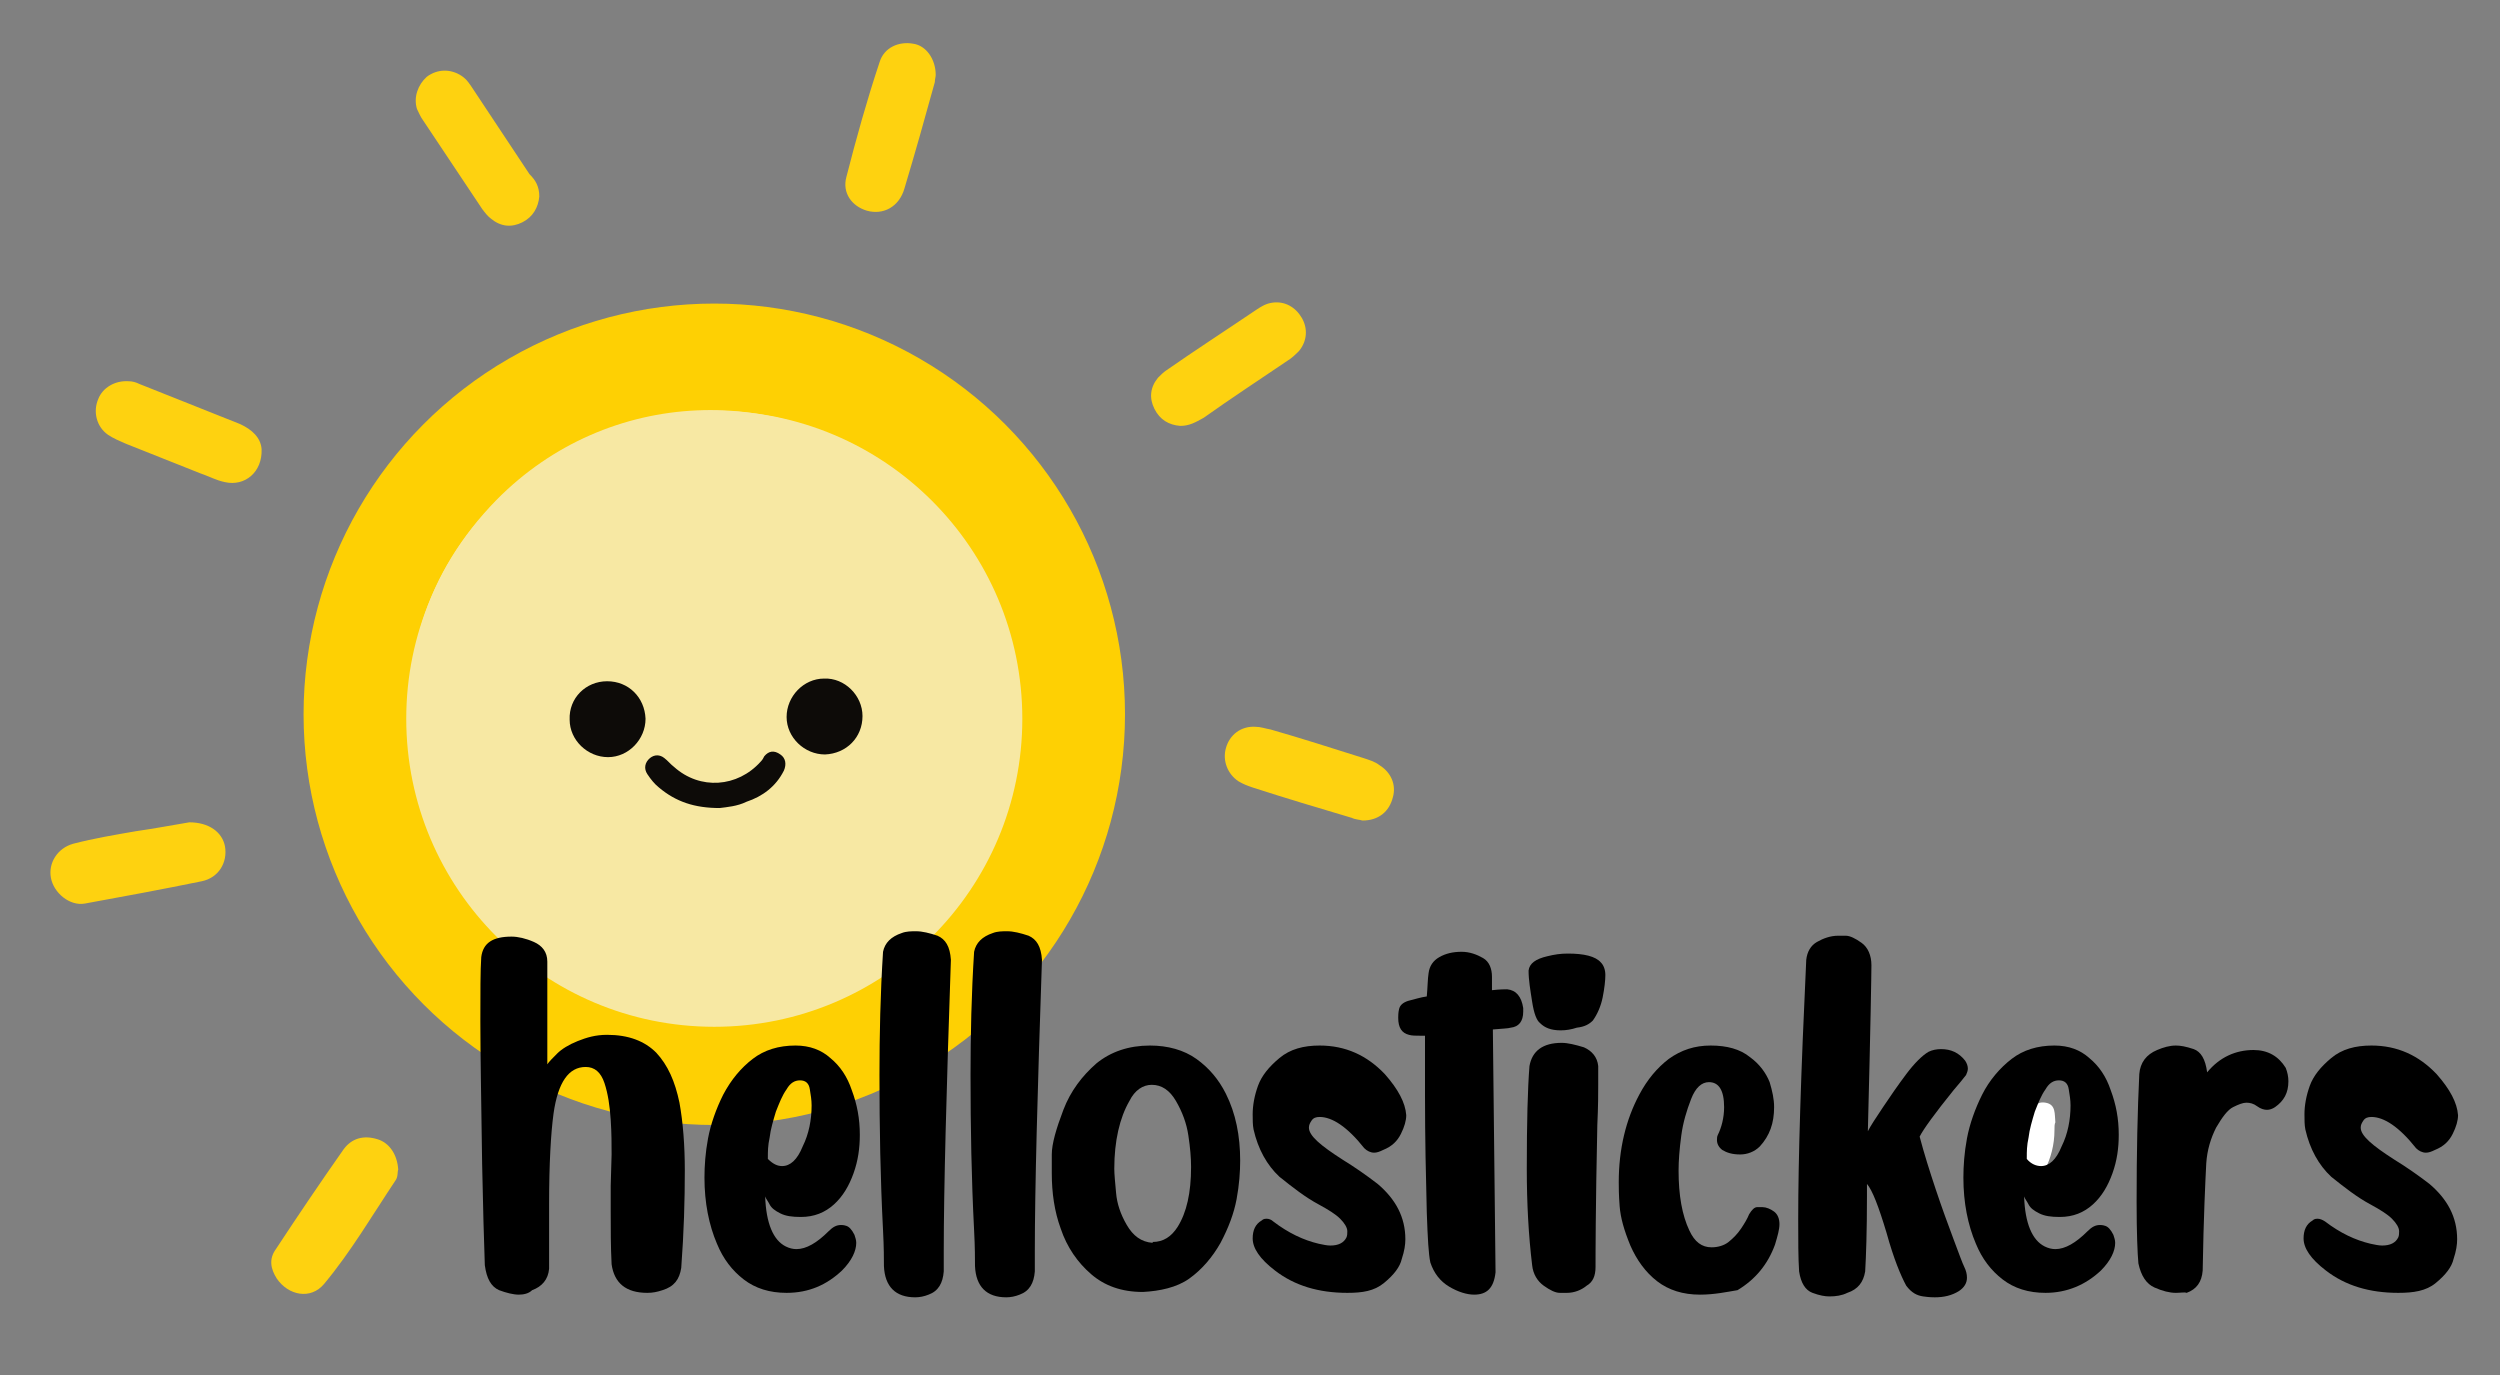 <?xml version="1.0" encoding="utf-8"?>
<!-- Generator: Adobe Illustrator 26.1.0, SVG Export Plug-In . SVG Version: 6.00 Build 0)  -->
<svg version="1.1" id="Layer_5" xmlns="http://www.w3.org/2000/svg" xmlns:xlink="http://www.w3.org/1999/xlink" x="0px" y="0px"
	 viewBox="0 0 280 154" style="enable-background:new 0 0 280 154;" xml:space="preserve">
<rect x="0" y="0" width="280" height="154" fill="#808080" stroke="none"/>
<style type="text/css">
	.st0{fill:#FED003;}
	.st1{fill:#FED210;}
	.st2{fill:#F7E8A3;}
	.st3{fill:#FFFFFF;}
	.st4{fill:#0D0B08;}
	.st5{enable-background:new    ;}
</style>
<g>
	<path class="st0" d="M81.1,124.1c-1.8,0-3.6-0.1-5.4-0.1c-0.1-0.2-0.3-0.4-0.4-0.6c-2.5-5.4-7.4-6.7-12.4-3.4
		c-0.4,0.2-0.7,0.8-1.6,0.4c0-0.6,0-1.3,0-2c0-2.6-0.1-5.1,0-7.7c0.1-2.3-1-3.1-3.9-3.4c-2.2-0.2-3.4,0.9-3.5,3.2
		c-0.1,1.7-0.1,3.5-0.2,5.2c-6.5-4.3-11.2-10.2-14.5-17.2C26.9,71.7,43,40.7,72.1,36c17.2-2.8,31.6,3.1,42.6,16.7
		c0.3,0.4,0.5,0.8,0.8,1.3c-0.1,0.6,0.1,1.1,0.8,1.1c1.3,1.7,2.4,3.4,3.1,5.5c-0.6,1.6,0.5,2.8,0.9,4.1c2.1,6.3,2.1,12.7,0.7,19.1
		c-0.8,3.6-2.2,7.1-3.8,10.4c-2.1,4-3.5,8.3-5.2,12.5c-0.1,0.1-0.3,0.1-0.4,0c-0.4,0-0.7,0-1,0.3c-1.6,0.6-2.1,1.8-2.1,3.4
		c0,0.5-0.1,1.1-0.1,1.7c-0.7,0.1-1.4,0.6-2.2,0.5c0-0.6-0.1-1.3-0.1-1.9c0-2.7-0.5-3.3-3.1-3.8c-0.5-0.1-1-0.1-1.4-0.2
		c0-0.4,0-0.7,0-1c0.5-0.8,1.2-1.5,2.1-1.9c1,0,2.1-0.1,2.8-0.8c1.5-1.4,3.3-2.5,4.7-4c0.6-0.7,1.3-1.4,1.3-2.3
		c0-2.9,1.4-5.5,1.7-8.4c0.6-5.2,0.5-10.3-0.7-15.4c-0.1-0.5-0.3-0.7-0.8-0.9c-2-7.2-5.7-13.3-11.5-18.1
		c-13.3-11-32.9-10.4-45.5,2.3c-7.9,8-11.1,17.9-9.2,29.1c2.9,17.4,18,28.2,32.9,28c1.9,0,3.8,0,5.7,0c0.5,0.6,1.1,0.5,1.8,0.3
		c3-0.8,6-1.6,8.7-3.1c0.9-0.5,1.8-0.8,2.8-0.8c0.1,3.5-0.2,6.9-0.4,10.4c-1.4,0.6-2.8,1.1-4.2,1.7c-3.5-3.2-7.6-3-10.9,0.4
		C82.2,122.7,81.7,123.4,81.1,124.1z"/>
	<g>
		<g>
			<path class="st0" d="M108.9,112.7c0.4-0.6,0.7-1.3,0.9-2c0.2-0.9,0.2-1.7,0-2.5c-0.1-0.4-0.4-0.7-0.7-0.9
				c-0.3-0.2-0.8-0.3-1.2-0.1s-0.7,0.3-0.9,0.7c-0.2,0.4-0.2,0.7-0.1,1.2c0,0.1,0,0.1,0,0.2c0-0.1,0-0.3-0.1-0.4
				c0.1,0.4,0.1,0.8,0,1.2c0-0.1,0-0.3,0.1-0.4c-0.1,0.4-0.2,0.8-0.3,1.2c0.1-0.1,0.1-0.2,0.1-0.4c-0.1,0.3-0.3,0.6-0.5,0.8
				c-0.2,0.3-0.2,0.8-0.1,1.2s0.4,0.7,0.7,0.9c0.4,0.2,0.8,0.3,1.2,0.1C108.4,113.3,108.7,113.1,108.9,112.7L108.9,112.7z"/>
		</g>
	</g>
	<g>
		<g>
			<path class="st0" d="M99.9,110.9c0.2-0.1,0.4-0.2,0.6-0.3c0.2-0.1,0.3-0.2,0.4-0.4c0.1-0.1,0.2-0.3,0.3-0.5
				c0.1-0.2,0.1-0.4,0-0.6c0-0.2-0.1-0.4-0.2-0.6c-0.1-0.1-0.2-0.2-0.2-0.3c-0.2-0.2-0.4-0.3-0.7-0.4c-0.1,0-0.3,0-0.4,0
				c-0.3,0-0.5,0.1-0.8,0.2c-0.2,0.1-0.4,0.2-0.6,0.3c-0.2,0.1-0.3,0.2-0.4,0.4c-0.1,0.1-0.2,0.3-0.3,0.5c-0.1,0.2-0.1,0.4,0,0.6
				c0,0.2,0.1,0.4,0.2,0.6c0.1,0.1,0.2,0.2,0.2,0.3c0.2,0.2,0.4,0.3,0.7,0.4c0.1,0,0.3,0,0.4,0C99.5,111.1,99.7,111,99.9,110.9
				L99.9,110.9z"/>
		</g>
	</g>
	<g>
		<g>
			<path class="st0" d="M107.4,113.6c1.9,0,1.9-3,0-3S105.5,113.6,107.4,113.6L107.4,113.6z"/>
		</g>
	</g>
	<g>
		<g>
			<path class="st0" d="M99,118.5c0.4-3,0.3-6-0.1-8.9c-0.1-0.8-1.1-1.3-1.9-1c-0.9,0.3-1.2,1-1.1,1.9c0-0.2,0,0.3,0,0.3
				c0,0.2,0,0.3,0.1,0.5c0,0.4,0.1,0.7,0.1,1.1c0.1,0.7,0.1,1.4,0.1,2c0,1.4-0.1,2.8-0.3,4.2c-0.1,0.8,0.8,1.5,1.5,1.5
				C98.4,120,98.9,119.3,99,118.5L99,118.5z"/>
		</g>
	</g>
	<path class="st1" d="M44.6,131c-0.1,0.2,0,0.8-0.3,1.2c-2.6,3.9-5,8-8,11.6c-1.5,1.8-4,1.3-5.3-0.6c-0.7-1.1-0.9-2.2-0.1-3.3
		c2.5-3.8,5-7.5,7.6-11.2c0.9-1.2,2.2-1.6,3.8-1.1C43.6,128,44.5,129.3,44.6,131z"/>
	<path class="st1" d="M21.2,92.1c2.2,0,3.7,1.1,4,2.7c0.3,1.8-0.7,3.5-2.6,3.9c-4.4,0.9-8.7,1.7-13.1,2.5c-1.7,0.3-3.5-1.2-3.8-2.9
		c-0.3-1.6,0.7-3.3,2.5-3.8c2.3-0.6,4.7-1,7-1.4C17.3,92.8,19.4,92.4,21.2,92.1z"/>
	<path class="st1" d="M152.6,91.9c-0.3-0.1-0.8-0.1-1.2-0.3c-3.7-1.1-7.4-2.2-11.1-3.4c-0.6-0.2-1.1-0.4-1.6-0.7
		c-1.2-0.8-1.8-2.3-1.4-3.7c0.4-1.5,1.7-2.5,3.3-2.4c0.6,0,1.1,0.2,1.7,0.3c3.5,1,6.9,2.1,10.4,3.2c0.6,0.2,1.3,0.4,1.8,0.8
		c1.3,0.8,1.9,2.2,1.5,3.6C155.6,90.9,154.4,91.9,152.6,91.9z"/>
	<path class="st1" d="M29.3,50.3c0.1,2.6-1.9,4.2-4.1,3.7c-1-0.2-1.9-0.7-2.8-1c-2.8-1.1-5.5-2.2-8.3-3.3c-0.7-0.3-1.4-0.6-2-1
		c-1.3-0.9-1.7-2.6-1.1-4c0.5-1.3,1.9-2.1,3.4-2c0.4,0,0.8,0.1,1.2,0.3c3.8,1.5,7.5,3,11.3,4.5C28.2,48.1,29.2,49,29.3,50.3z"/>
	<path class="st1" d="M60.4,22c-0.1,1.2-0.7,2.3-1.9,2.9s-2.4,0.5-3.5-0.4c-0.4-0.3-0.7-0.7-1-1.1c-2.2-3.3-4.4-6.6-6.6-9.9
		c-0.3-0.4-0.5-0.9-0.7-1.3c-0.4-1.3,0.1-2.7,1.1-3.6c1.2-0.9,2.7-0.9,3.9-0.1c0.6,0.4,0.9,0.9,1.3,1.5c2.1,3.2,4.2,6.3,6.3,9.5
		C60,20.2,60.4,20.9,60.4,22z"/>
	<path class="st1" d="M104.8,8.4c0,0.2-0.1,0.5-0.1,0.8c-1.1,4-2.2,7.9-3.4,11.9c-0.6,2.1-2.4,3-4.2,2.5c-1.7-0.5-2.8-2-2.3-3.8
		c1.1-4.3,2.3-8.6,3.7-12.8c0.5-1.7,2.2-2.4,3.8-2.1C103.7,5.1,104.8,6.6,104.8,8.4z"/>
	<path class="st1" d="M132.2,47.7c-1.3-0.1-2.3-0.7-2.9-1.9c-0.6-1.2-0.5-2.4,0.4-3.5c0.3-0.3,0.6-0.6,0.9-0.8
		c3.3-2.3,6.7-4.5,10.1-6.8c0.6-0.4,1.1-0.7,1.8-0.8c1.4-0.2,2.6,0.5,3.3,1.7s0.6,2.6-0.3,3.7c-0.4,0.4-0.8,0.8-1.3,1.1
		c-3.1,2.1-6.3,4.2-9.4,6.4C133.9,47.3,133.2,47.7,132.2,47.7z"/>
	<path class="st1" d="M114.4,107.1c-0.8-0.2-1.7-0.3-2.5-0.5c1.7-4.2,3.2-8.4,5.2-12.5c1.7-3.3,3.1-6.7,3.8-10.4
		c1.4-6.5,1.4-12.8-0.7-19.1c-0.4-1.3-1.5-2.6-0.9-4.1c1.5,2.1,2.2,4.6,2.9,7c3.5,13.2,1.4,25.5-6,36.9
		C115.5,105.4,115,106.2,114.4,107.1z"/>
	<path class="st1" d="M106,114.9c-0.1-0.8-0.1-1.5,0-2.3c0.8,0.1,1.4-0.4,2.2-0.5c0.1,0.5,0.1,1,0,1.5
		C107.5,114,106.8,114.4,106,114.9z"/>
	<path class="st1" d="M116.2,55.1c-0.7-0.1-0.9-0.5-0.8-1.1C115.9,54.2,116.2,54.6,116.2,55.1z"/>
	<circle class="st0" cx="80" cy="80" r="46"/>
	<path class="st2" d="M103.5,103.7c-0.9,0.5-1.5,1.1-2.1,1.9c-0.9,0.2-1.6,0.8-1.9,1.6l0.1-0.1c-0.3,0-0.5,0.2-0.6,0.5l0,0
		c-0.6,0-1.1,0.3-1.6,0.6c-1.9,1.3-3.9,2.1-6,3s-4.3,1-6.4,1.9c-1.9,0-3.8,0-5.7,0c-14.9,0.2-30.1-10.6-32.9-28
		c-1.8-11.1,1.3-21,9.2-29.1c12.5-12.7,32.2-13.3,45.5-2.3c5.8,4.8,9.4,10.9,11.5,18.1c0,0.3-0.1,0.7,0,1c1.8,8.1,0.4,15.6-3.3,22.9
		C107.8,98.7,105.6,101.1,103.5,103.7z M96.6,80.2c0-2.3-2-4.2-4.3-4.2s-4.2,2-4.2,4.3s2,4.2,4.3,4.2C94.8,84.4,96.6,82.5,96.6,80.2
		z M68,76.3c-2.3,0-4.2,1.9-4.2,4.2c0,2.3,2,4.2,4.3,4.2c2.3,0,4.2-1.9,4.2-4.3C72.2,78.1,70.3,76.3,68,76.3z M80.6,90.5
		c0.8,0,1.9-0.1,3-0.5c1.9-0.7,3.3-1.8,4.2-3.6c0.3-0.6,0.2-1.3-0.4-1.8c-0.6-0.4-1.2-0.3-1.8,0.2c-0.2,0.2-0.3,0.4-0.4,0.6
		c-2.6,2.9-6.8,3.1-9.7,0.6c-0.4-0.3-0.7-0.8-1.1-1c-0.5-0.4-1.1-0.4-1.6,0c-0.6,0.5-0.7,1.1-0.3,1.8c0.4,0.5,0.8,1.1,1.3,1.5
		C75.7,89.8,77.9,90.5,80.6,90.5z"/>
	<circle class="st2" cx="80" cy="80.5" r="34.5"/>
	<path class="st1" d="M111.5,106.7c-0.3,0.3-0.6,0.4-1,0.3C110.7,106.7,111.1,106.6,111.5,106.7z"/>
	<path class="st3" d="M230.1,126.6c0,1.6-0.4,3.1-1.1,4.5c-0.3,0.6-0.7,1.1-1.3,1.4c-1.2,0.6-2.5-0.1-2.3-1.4
		c0.2-2.1,0.7-4.2,1.7-6.1c0.4-0.8,0.9-1.7,2-1.5c1.2,0.2,1,1.3,1.1,2.2C230.1,125.9,230.1,126.2,230.1,126.6z"/>
	<path class="st4" d="M96.6,80.2c0,2.4-1.8,4.2-4.2,4.3c-2.3,0-4.3-1.9-4.3-4.2c0-2.3,1.9-4.3,4.2-4.3
		C94.6,75.9,96.6,77.9,96.6,80.2z"/>
	<path class="st4" d="M68,76.3c2.4,0,4.2,1.8,4.3,4.2c0,2.3-1.9,4.3-4.2,4.3c-2.3,0-4.3-1.9-4.3-4.2C63.7,78.2,65.6,76.3,68,76.3z"
		/>
	<path class="st4" d="M80.6,90.5c-2.8,0-4.9-0.7-6.8-2.3c-0.5-0.4-0.9-0.9-1.3-1.5s-0.3-1.3,0.3-1.8c0.5-0.4,1.1-0.4,1.6,0
		c0.4,0.3,0.7,0.7,1.1,1c2.9,2.6,7.1,2.3,9.7-0.6c0.2-0.2,0.3-0.4,0.4-0.6c0.5-0.6,1.1-0.7,1.8-0.2c0.6,0.4,0.7,1.1,0.4,1.8
		c-0.9,1.8-2.4,2.9-4.2,3.5C82.6,90.3,81.4,90.4,80.6,90.5z"/>
</g>
<g id="Layer_6">
	<g class="st5">
		<path d="M58.1,145c-0.6,0-1.4-0.2-2.2-0.5c-0.9-0.4-1.4-1.3-1.6-2.8c-0.1-2.7-0.2-6.5-0.3-11.3c-0.1-7.1-0.2-12.4-0.2-16
			c0-3.3,0-5.7,0.1-7.2c0.2-1.6,1.3-2.3,3.4-2.3c0.7,0,1.6,0.2,2.5,0.6c0.9,0.4,1.5,1.1,1.5,2.2v11.5c0.2-0.3,0.6-0.7,1.1-1.2
			s1.3-1,2.3-1.4s2-0.7,3.3-0.7c2.4,0,4.2,0.7,5.5,2c1.3,1.4,2.1,3.2,2.6,5.6c0.4,2.2,0.6,4.8,0.6,7.6c0,3.3-0.1,6.9-0.4,10.9
			c-0.2,1.3-0.8,2.1-2.1,2.5c-0.6,0.2-1.1,0.3-1.7,0.3c-2.4,0-3.7-1.1-4-3.2c-0.1-2-0.1-3.9-0.1-5.9l0-2.9l0.1-3.5
			c0-1.1,0-2.4-0.1-3.9c-0.1-1.5-0.3-2.9-0.7-4.1c-0.4-1.2-1.1-1.8-2.1-1.8c-1.9,0-3.1,1.7-3.6,5.2c-0.3,2.2-0.5,5.6-0.5,10.2v1.7
			c0,1.9,0,3.7,0,5.5c-0.1,1.2-0.8,2-1.9,2.4C59.2,144.9,58.6,145,58.1,145z"/>
		<path d="M88.1,144.8c-1.9,0-3.5-0.5-4.8-1.5c-1.3-1-2.3-2.3-3-4c-0.9-2.1-1.4-4.6-1.4-7.4c0-1.3,0.1-2.8,0.4-4.4s0.9-3.3,1.7-4.9
			c0.9-1.7,2-3,3.3-4c1.3-1,2.9-1.5,4.8-1.5c1.6,0,2.9,0.5,3.9,1.4c1.1,0.9,1.9,2.1,2.4,3.6c0.6,1.6,0.9,3.2,0.9,5
			c0,1.5-0.2,2.9-0.7,4.3s-1.2,2.6-2.2,3.5c-1,0.9-2.2,1.4-3.7,1.4c-1,0-1.7-0.1-2.3-0.4c-0.6-0.3-1-0.6-1.2-1s-0.4-0.6-0.5-0.9
			c0.1,3,0.9,4.9,2.3,5.6c0.4,0.2,0.8,0.3,1.2,0.3c1.1,0,2.3-0.7,3.6-2c0.5-0.5,0.9-0.7,1.4-0.7c0.1,0,0.3,0,0.6,0.1
			c0.3,0.1,0.6,0.4,0.9,1c0.1,0.3,0.2,0.6,0.2,0.9c0,0.9-0.5,2-1.6,3.1C92.6,143.9,90.6,144.8,88.1,144.8z M87.6,130.6
			c0.9,0,1.7-0.7,2.3-2.2c0.7-1.4,1-3,1-4.6c0-0.6-0.1-1.2-0.2-1.8c-0.1-0.7-0.5-1-1.1-1c-0.6,0-1.1,0.3-1.5,1
			c-0.5,0.7-0.8,1.5-1.2,2.5c-0.3,1-0.6,2-0.7,2.9c-0.2,0.9-0.2,1.6-0.2,2.2v0.2C86.6,130.4,87.1,130.6,87.6,130.6z"/>
		<path d="M102.5,145.3c-2.2,0-3.4-1.2-3.5-3.5c0-0.7,0-2.1-0.1-4c-0.3-5.8-0.4-11.6-0.4-17.4c0-4.5,0.1-9.1,0.4-13.8
			c0.2-1,0.9-1.7,2.1-2.1c0.5-0.2,1.1-0.2,1.6-0.2c0.7,0,1.5,0.2,2.4,0.5c0.9,0.4,1.4,1.2,1.5,2.7c-0.5,14.7-0.8,25.6-0.8,32.7v2.2
			c-0.1,1.3-0.6,2.2-1.7,2.6C103.5,145.2,103,145.3,102.5,145.3z"/>
		<path d="M112.7,145.3c-2.2,0-3.4-1.2-3.5-3.5c0-0.7,0-2.1-0.1-4c-0.3-5.8-0.4-11.6-0.4-17.4c0-4.5,0.1-9.1,0.4-13.8
			c0.2-1,0.9-1.7,2.1-2.1c0.5-0.2,1.1-0.2,1.6-0.2c0.7,0,1.5,0.2,2.4,0.5c0.9,0.4,1.4,1.2,1.5,2.7c-0.5,14.7-0.8,25.6-0.8,32.7v2.2
			c-0.1,1.3-0.6,2.2-1.7,2.6C113.7,145.2,113.2,145.3,112.7,145.3z"/>
		<path d="M128,144.7c-2.4,0-4.3-0.7-5.8-2c-1.5-1.3-2.7-3-3.4-5.1c-0.7-1.9-1-4-1-6.2c0-0.2,0-0.9,0-2.1s0.5-2.9,1.3-5
			c0.8-2.1,2.1-3.8,3.7-5.2c1.6-1.3,3.6-2,6-2c2,0,3.8,0.5,5.2,1.5c1.4,1,2.5,2.3,3.3,3.9c1.1,2.2,1.6,4.7,1.6,7.5
			c0,1.2-0.1,2.7-0.4,4.3c-0.3,1.6-0.9,3.2-1.8,4.9c-0.9,1.6-2.1,3-3.5,4S129.9,144.6,128,144.7z M129.1,139.1
			c1.2,0,2.1-0.6,2.8-1.7c1-1.6,1.5-3.8,1.5-6.7c0-1-0.1-2.2-0.3-3.5c-0.2-1.4-0.7-2.7-1.4-3.9c-0.7-1.2-1.6-1.8-2.7-1.8
			c-1,0-1.9,0.6-2.5,1.8c-1.1,1.9-1.7,4.5-1.7,7.6c0,0.6,0.1,1.6,0.2,2.7c0.1,1.2,0.5,2.4,1.2,3.6c0.7,1.2,1.6,1.9,2.9,2H129.1z"/>
		<path d="M150.9,144.8c-3.2,0-5.9-0.8-8.1-2.5c-1.7-1.3-2.5-2.5-2.5-3.6c0-0.9,0.3-1.6,1-2c0.2-0.2,0.4-0.2,0.6-0.2
			c0.2,0,0.5,0.1,0.7,0.3c1.7,1.3,3.4,2.1,5.1,2.5c0.5,0.1,0.9,0.2,1.3,0.2c0.9,0,1.5-0.3,1.8-0.9c0.1-0.2,0.1-0.5,0.1-0.7
			c0-0.4-0.3-0.9-0.8-1.4c-0.5-0.5-1.3-1-2.4-1.6c-1.5-0.8-2.9-1.9-4.4-3.1c-1.4-1.3-2.4-3.1-2.9-5.3c-0.1-0.5-0.1-1.1-0.1-1.7
			c0-1,0.2-2.1,0.6-3.2c0.4-1.1,1.2-2.1,2.4-3.1s2.7-1.4,4.5-1.4c2.9,0,5.3,1.1,7.3,3.2c1.5,1.7,2.3,3.2,2.4,4.6
			c0,0.6-0.2,1.3-0.6,2.1c-0.4,0.8-1,1.4-2,1.8c-0.4,0.2-0.7,0.3-1,0.3c-0.4,0-0.8-0.2-1.1-0.5c-1.9-2.4-3.6-3.5-5-3.5
			c-0.4,0-0.7,0.1-0.9,0.4s-0.3,0.5-0.3,0.8c0,0.9,1.3,2,3.8,3.6c1.3,0.8,2.6,1.7,3.9,2.7c2,1.7,3.1,3.7,3.1,6.2
			c0,0.6-0.1,1.3-0.4,2.2c-0.2,0.9-0.9,1.8-2,2.7S152.6,144.8,150.9,144.8z"/>
		<path d="M165.1,145c-0.8,0-1.8-0.3-2.8-0.9c-1-0.6-1.7-1.5-2.1-2.7c-0.2-0.9-0.3-2.7-0.4-5.6c-0.1-3.9-0.2-8.3-0.2-13.2
			c0-2.3,0-4.5,0-6.6h-0.5c-0.5,0-1,0-1.3-0.1c-0.8-0.2-1.2-0.8-1.2-1.9c0-0.2,0-0.6,0.1-1c0.1-0.4,0.4-0.7,1-0.9
			c0.8-0.2,1.4-0.4,2.1-0.5c0.1-1.1,0.1-2,0.2-2.6c0.1-0.8,0.5-1.4,1.2-1.8c0.7-0.4,1.5-0.6,2.5-0.6c0.9,0,1.7,0.3,2.4,0.7
			s1,1.2,1,2.1v1.5c0.9-0.1,1.5-0.1,1.7-0.1c1,0.1,1.6,0.8,1.8,2.1l0,0.4c0,1.1-0.5,1.7-1.4,1.8c-0.3,0.1-1,0.1-2,0.2l0.3,27.2
			C167.3,144.3,166.5,145,165.1,145z"/>
		<path d="M175.5,144.8c0,0-0.3,0-0.8,0c-0.5,0-1.1-0.3-1.8-0.8c-0.7-0.5-1.2-1.3-1.3-2.3c-0.4-3.3-0.6-6.9-0.6-10.8
			c0-5.2,0.1-9,0.3-11.5c0.3-1.7,1.5-2.6,3.6-2.6c0.7,0,1.5,0.2,2.5,0.5c0.9,0.4,1.5,1.1,1.6,2.1c0,0.5,0,1.2,0,2.1
			c0,0.9,0,2.4-0.1,4.5c-0.2,9.4-0.2,14.7-0.2,15.9c0,1-0.3,1.7-1,2.1C177.1,144.5,176.3,144.8,175.5,144.8z M174.8,115.4
			c-1.1,0-1.8-0.3-2.3-0.8c-0.4-0.3-0.7-1.1-0.9-2.4s-0.4-2.4-0.4-3.5c0.1-0.8,0.8-1.3,2.1-1.6c0.8-0.2,1.5-0.3,2.3-0.3
			c1.8,0,3.1,0.3,3.7,1c0.3,0.3,0.5,0.8,0.5,1.4s-0.1,1.5-0.3,2.5c-0.2,1-0.6,1.9-1.1,2.6c-0.4,0.4-0.9,0.7-1.8,0.8
			C176,115.3,175.4,115.4,174.8,115.4z"/>
		<path d="M190.4,145c-1.9,0-3.5-0.5-4.8-1.5c-1.3-1-2.3-2.4-3-4c-0.7-1.7-1.1-3.1-1.2-4.4c-0.1-1.3-0.1-2.2-0.1-2.7
			c0-3.7,0.8-7,2.3-9.8c0.9-1.7,2-3,3.3-4c1.4-1,2.9-1.5,4.7-1.5c1.8,0,3.3,0.4,4.4,1.3c1.1,0.8,1.8,1.8,2.2,2.8
			c0.3,1,0.5,1.9,0.5,2.8c0,1.8-0.5,3.2-1.6,4.4c-0.6,0.6-1.4,0.9-2.2,0.9c-0.9,0-1.5-0.2-2-0.5c-0.4-0.3-0.6-0.7-0.6-1.1
			c0-0.2,0-0.4,0.1-0.6c0.4-0.8,0.7-1.9,0.7-3.1c0-1.9-0.6-2.8-1.7-2.8c-0.8,0-1.5,0.6-2,1.9s-0.9,2.6-1.1,4.1s-0.3,2.8-0.3,3.9
			c0,2.8,0.4,5,1.2,6.7c0.6,1.3,1.4,1.9,2.5,1.9c0.7,0,1.4-0.2,1.9-0.6c0.5-0.4,1-0.9,1.4-1.5c0.4-0.6,0.7-1.1,0.9-1.6
			c0.3-0.5,0.6-0.8,0.9-0.8s0.5,0,0.6,0c0.4,0,0.9,0.2,1.3,0.5c0.4,0.3,0.6,0.8,0.6,1.4c0,0.6-0.2,1.3-0.5,2.3
			c-0.8,2.2-2.2,3.9-4.2,5.1C193.4,144.7,192,145,190.4,145z"/>
		<path d="M216.7,145.3c-0.2,0-0.6,0-1.3-0.1s-1.3-0.4-1.9-1.2c-0.6-1.1-1.4-3-2.2-5.9c-0.9-3-1.6-4.8-2.2-5.5v1.4
			c0,3.9-0.1,6.7-0.2,8.4c-0.2,1.2-0.8,2-2,2.4c-0.6,0.3-1.3,0.4-2,0.4c-0.5,0-1.1-0.1-1.9-0.4c-0.8-0.3-1.3-1.1-1.5-2.4
			c-0.1-1.5-0.1-3.5-0.1-5.9c0-6.6,0.3-16.3,0.9-29c0.1-0.9,0.5-1.6,1.2-2s1.5-0.7,2.4-0.7h0.8c0.5,0,1.1,0.3,1.8,0.8
			c0.7,0.5,1.1,1.4,1.1,2.5c0,0.9-0.1,7.1-0.4,18.6c0.3-0.6,0.9-1.5,1.7-2.7c0.8-1.2,1.7-2.5,2.6-3.7c0.9-1.2,1.8-2.1,2.5-2.5
			c0.4-0.2,0.9-0.3,1.4-0.3c1.1,0,2,0.4,2.7,1.3c0.2,0.3,0.3,0.6,0.3,0.9c0,0.2-0.1,0.5-0.2,0.7c-0.3,0.4-0.8,1-1.4,1.7
			c-2.1,2.6-3.4,4.4-3.8,5.2c0.5,1.9,1.1,3.8,1.8,5.9c0.7,2.1,1.4,4,2,5.6c0.6,1.6,1,2.7,1.2,3.1c0.2,0.4,0.3,0.8,0.3,1.2
			c0,0.6-0.3,1.1-0.9,1.5C218.6,145.1,217.7,145.3,216.7,145.3z"/>
		<path d="M229.1,144.8c-1.9,0-3.5-0.5-4.8-1.5s-2.3-2.3-3-4c-0.9-2.1-1.4-4.6-1.4-7.4c0-1.3,0.1-2.8,0.4-4.4
			c0.3-1.6,0.9-3.3,1.7-4.9s2-3,3.3-4c1.3-1,2.9-1.5,4.8-1.5c1.6,0,2.9,0.5,3.9,1.4c1.1,0.9,1.9,2.1,2.4,3.6c0.6,1.6,0.9,3.2,0.9,5
			c0,1.5-0.2,2.9-0.7,4.3s-1.2,2.6-2.2,3.5c-1,0.9-2.2,1.4-3.7,1.4c-1,0-1.7-0.1-2.3-0.4c-0.6-0.3-1-0.6-1.2-1s-0.4-0.6-0.5-0.9
			c0.1,3,0.9,4.9,2.3,5.6c0.4,0.2,0.8,0.3,1.2,0.3c1.1,0,2.3-0.7,3.6-2c0.5-0.5,0.9-0.7,1.4-0.7c0.1,0,0.3,0,0.6,0.1
			c0.3,0.1,0.6,0.4,0.9,1c0.1,0.3,0.2,0.6,0.2,0.9c0,0.9-0.5,2-1.6,3.1C233.6,143.9,231.5,144.8,229.1,144.8z M228.6,130.6
			c0.9,0,1.7-0.7,2.3-2.2c0.7-1.4,1-3,1-4.6c0-0.6-0.1-1.2-0.2-1.8c-0.1-0.7-0.5-1-1.1-1c-0.6,0-1.1,0.3-1.5,1
			c-0.5,0.7-0.8,1.5-1.2,2.5c-0.3,1-0.6,2-0.7,2.9c-0.2,0.9-0.2,1.6-0.2,2.2v0.2C227.5,130.4,228.1,130.6,228.6,130.6z"/>
		<path d="M243.7,144.8c-0.7,0-1.5-0.2-2.4-0.6c-0.9-0.4-1.5-1.3-1.8-2.7c-0.1-1.1-0.2-3.4-0.2-6.9c0-5.5,0.1-10.2,0.3-14.3
			c0.1-1.3,0.8-2.2,2-2.7c0.7-0.3,1.4-0.5,2.1-0.5c0.5,0,1.1,0.1,2,0.4c0.8,0.3,1.3,1.1,1.5,2.6c1.4-1.7,3.2-2.5,5.2-2.5
			c1.6,0,2.8,0.7,3.6,2c0.2,0.5,0.3,1,0.3,1.5c0,1.3-0.5,2.2-1.5,2.9c-0.3,0.2-0.6,0.3-0.9,0.3c-0.3,0-0.7-0.1-1.1-0.4
			c-0.4-0.3-0.8-0.4-1.2-0.4c-0.4,0-0.9,0.2-1.5,0.5s-1.2,1.1-1.9,2.3c-0.6,1.2-1,2.5-1.1,4c-0.1,2-0.3,6-0.4,12
			c-0.1,1.3-0.7,2.1-1.8,2.5C244.7,144.7,244.2,144.8,243.7,144.8z"/>
		<path d="M268.6,144.8c-3.2,0-5.9-0.8-8.1-2.5c-1.7-1.3-2.5-2.5-2.5-3.6c0-0.9,0.3-1.6,1-2c0.2-0.2,0.4-0.2,0.6-0.2
			c0.2,0,0.5,0.1,0.8,0.3c1.7,1.3,3.4,2.1,5.1,2.5c0.5,0.1,0.9,0.2,1.3,0.2c0.9,0,1.5-0.3,1.8-0.9c0.1-0.2,0.1-0.5,0.1-0.7
			c0-0.4-0.3-0.9-0.8-1.4c-0.5-0.5-1.3-1-2.4-1.6c-1.5-0.8-2.9-1.9-4.4-3.1c-1.4-1.3-2.4-3.1-2.9-5.3c-0.1-0.5-0.1-1.1-0.1-1.7
			c0-1,0.2-2.1,0.6-3.2c0.4-1.1,1.2-2.1,2.4-3.1s2.7-1.4,4.5-1.4c2.9,0,5.3,1.1,7.3,3.2c1.5,1.7,2.3,3.2,2.4,4.6
			c0,0.6-0.2,1.3-0.6,2.1c-0.4,0.8-1,1.4-2,1.8c-0.4,0.2-0.7,0.3-1,0.3c-0.4,0-0.8-0.2-1.1-0.5c-1.9-2.4-3.6-3.5-5-3.5
			c-0.4,0-0.7,0.1-0.9,0.4s-0.3,0.5-0.3,0.8c0,0.9,1.3,2,3.8,3.6c1.3,0.8,2.6,1.7,3.9,2.7c2,1.7,3.1,3.7,3.1,6.2
			c0,0.6-0.1,1.3-0.4,2.2c-0.2,0.9-0.9,1.8-2,2.7S270.3,144.8,268.6,144.8z"/>
	</g>
</g>
</svg>
